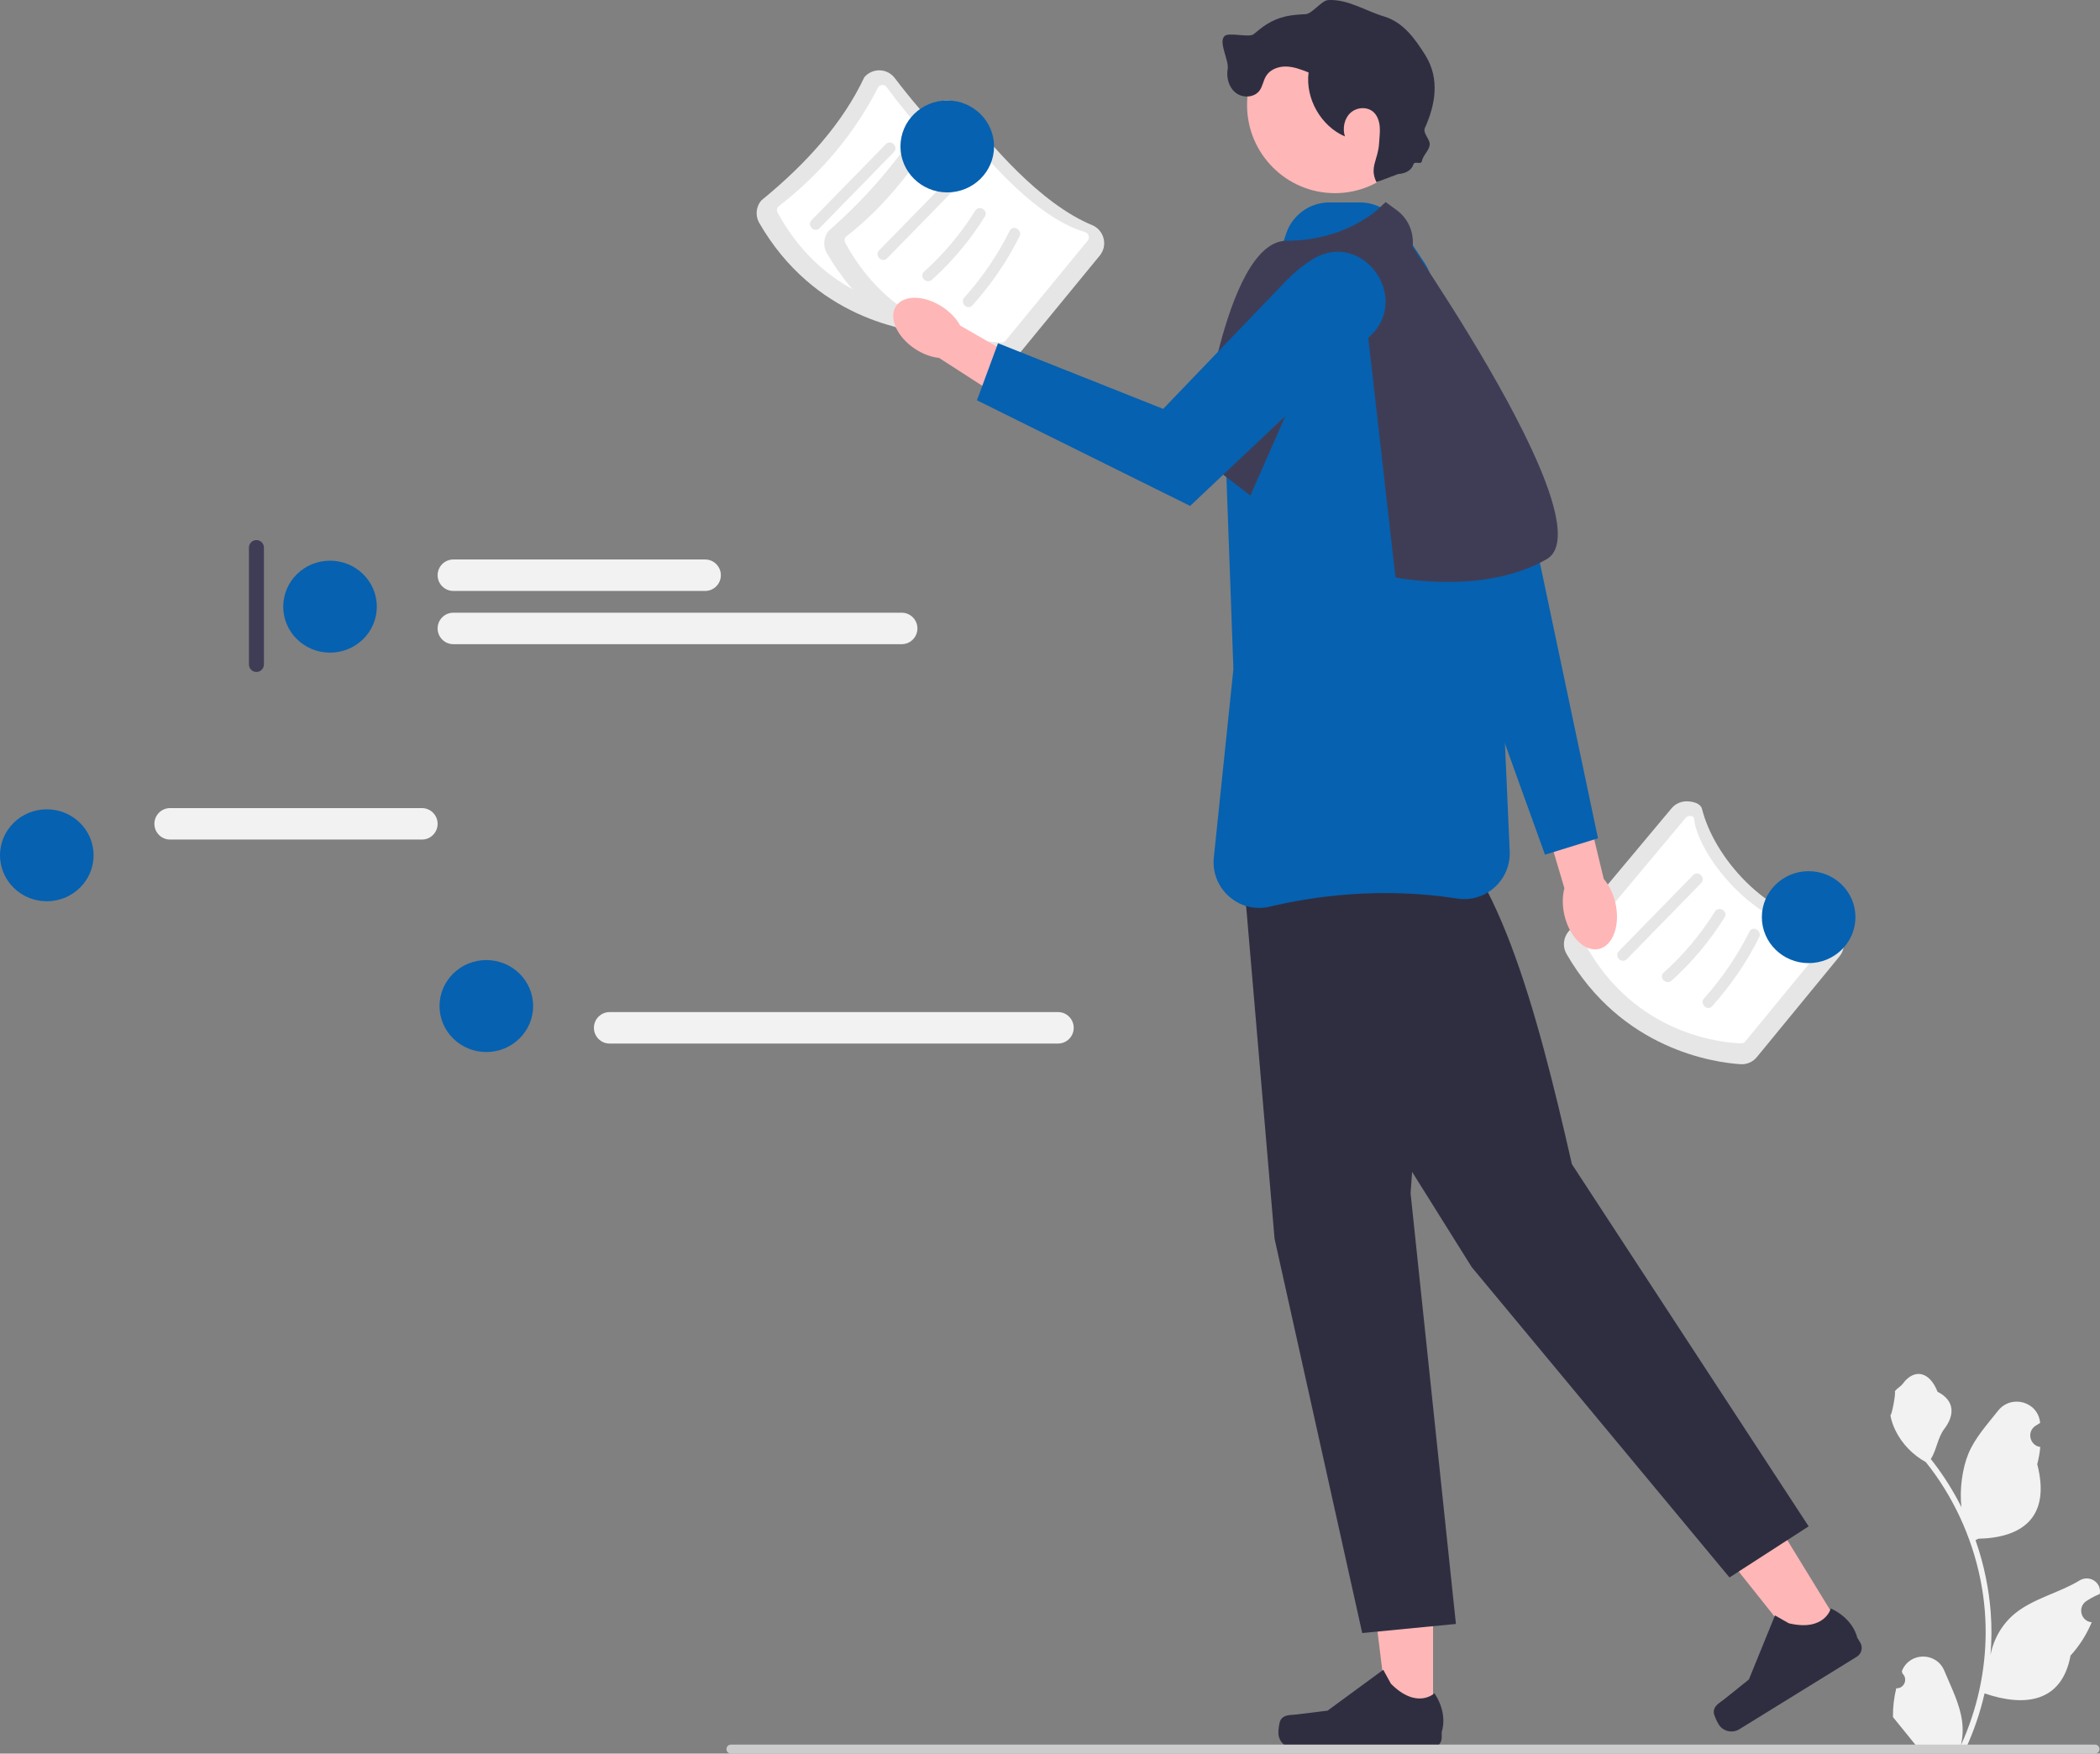 <svg width="200" height="167" fill="none" xmlns="http://www.w3.org/2000/svg">
<rect width="100%" height="100%" fill="#808080" stroke="none"/>
<g clip-path="url(#clip0_69_1880)">
<path d="M89.009 31.735C88.97 31.735 88.931 31.734 88.892 31.731C86.327 31.566 77.548 30.32 72.305 21.223C71.918 20.552 71.994 19.697 72.496 19.098H72.496C76.874 15.525 80.294 11.657 82.313 7.36C82.677 6.924 83.225 6.686 83.778 6.696C84.347 6.709 84.871 6.978 85.216 7.433C87.705 10.715 92.619 16.525 97.563 18.562C98.119 18.791 98.522 19.257 98.667 19.839C98.812 20.416 98.678 21.012 98.3 21.472L90.436 31.055C90.082 31.486 89.555 31.735 89.009 31.735V31.735Z" fill="#E6E6E6"/>
<path d="M73.982 19.56L74.119 19.675C73.985 19.836 73.96 20.064 74.058 20.245C78.801 29.009 87.28 29.697 88.932 29.746C89.091 29.755 89.24 29.683 89.341 29.56L97.149 20.046C97.26 19.911 97.294 19.739 97.243 19.573C97.192 19.406 97.066 19.282 96.897 19.233C91.594 17.677 86.03 10.474 84.451 8.303C84.359 8.176 84.216 8.1 84.06 8.095C83.899 8.093 83.753 8.156 83.651 8.278C81.392 12.699 78.228 16.507 74.119 19.675L73.982 19.56Z" fill="white"/>
<path d="M78.051 21.728L85.128 14.486C85.612 13.991 84.854 13.229 84.37 13.725L77.292 20.967C76.808 21.462 77.566 22.224 78.051 21.728Z" fill="#E6E6E6"/>
<path d="M82.323 23.768C84.276 22.011 85.973 19.977 87.363 17.745C87.73 17.155 86.802 16.614 86.437 17.201C85.093 19.359 83.452 21.308 81.564 23.007C81.049 23.47 81.809 24.23 82.323 23.768H82.323H82.323Z" fill="#E6E6E6"/>
<path d="M86.173 26.211C87.951 24.234 89.465 22.028 90.657 19.648C90.966 19.03 90.041 18.485 89.731 19.104C88.579 21.404 87.133 23.539 85.414 25.45C84.952 25.963 85.709 26.727 86.173 26.211Z" fill="#E6E6E6"/>
<path d="M95.445 34.606C95.407 34.606 95.368 34.605 95.329 34.602C92.763 34.437 83.985 33.191 78.742 24.094C78.355 23.423 78.431 22.568 78.932 21.969H78.933C83.092 18.348 86.224 14.389 88.75 10.231C89.114 9.795 89.661 9.557 90.215 9.567C90.784 9.58 91.307 9.849 91.652 10.304C94.141 13.586 99.056 19.396 104 21.433C104.556 21.662 104.958 22.127 105.104 22.71C105.249 23.287 105.115 23.883 104.737 24.343L96.872 33.926C96.519 34.357 95.992 34.606 95.445 34.606V34.606Z" fill="#E6E6E6"/>
<path d="M80.419 22.431L80.555 22.546C80.421 22.706 80.397 22.935 80.495 23.116C85.238 31.88 93.717 32.568 95.369 32.616C95.528 32.626 95.677 32.554 95.778 32.431L103.586 22.917C103.697 22.782 103.731 22.61 103.68 22.444C103.628 22.277 103.502 22.152 103.334 22.103C98.031 20.548 92.467 13.345 90.888 11.174C90.795 11.047 90.653 10.971 90.496 10.965C90.336 10.964 90.19 11.027 90.088 11.149C87.381 15.662 84.337 19.662 80.555 22.546L80.419 22.431Z" fill="white"/>
<path d="M84.487 24.599L91.565 17.357C92.049 16.862 91.291 16.1 90.807 16.596L83.729 23.838C83.245 24.333 84.003 25.094 84.487 24.599Z" fill="#E6E6E6"/>
<path d="M88.759 26.639C90.713 24.882 92.41 22.848 93.8 20.616C94.167 20.026 93.239 19.485 92.874 20.072C91.53 22.23 89.889 24.179 88.001 25.878C87.486 26.341 88.246 27.1 88.759 26.639H88.759H88.759Z" fill="#E6E6E6"/>
<path d="M92.609 29.082C94.388 27.105 95.902 24.898 97.094 22.518C97.403 21.901 96.478 21.355 96.167 21.975C95.016 24.275 93.569 26.41 91.851 28.321C91.389 28.834 92.145 29.598 92.609 29.082Z" fill="#E6E6E6"/>
<path d="M165.892 101.352C165.854 101.352 165.815 101.35 165.776 101.348C163.21 101.182 154.432 99.936 149.189 90.84C148.802 90.168 148.878 89.314 149.379 88.714H149.38L159.197 76.977C159.561 76.541 160.108 76.302 160.662 76.312C161.23 76.326 161.96 76.495 162.099 77.049C163.23 81.554 168.101 87.403 174.447 88.179C175.044 88.252 175.405 88.873 175.551 89.456C175.696 90.033 175.562 90.628 175.184 91.089L167.319 100.672C166.966 101.103 166.439 101.352 165.892 101.352Z" fill="#E6E6E6"/>
<path d="M150.865 89.176L151.002 89.291C150.868 89.452 150.844 89.681 150.942 89.862C155.685 98.626 164.164 99.313 165.816 99.362C165.975 99.371 166.124 99.299 166.225 99.176L174.033 89.662C174.143 89.527 174.178 89.355 174.127 89.189C174.075 89.022 173.956 88.857 173.781 88.849C167.03 88.531 161.609 81.206 161.335 77.919C161.321 77.763 161.099 77.716 160.943 77.711C160.783 77.709 160.637 77.773 160.535 77.895L151.002 89.291L150.865 89.176Z" fill="white"/>
<path d="M154.934 91.344L162.012 84.103C162.496 83.608 161.738 82.846 161.253 83.341L154.176 90.583C153.692 91.078 154.45 91.84 154.934 91.344Z" fill="#E6E6E6"/>
<path d="M159.206 93.385C161.16 91.628 162.857 89.593 164.247 87.361C164.614 86.772 163.686 86.231 163.321 86.818C161.977 88.976 160.336 90.925 158.448 92.623C157.932 93.087 158.693 93.846 159.206 93.385H159.206V93.385Z" fill="#E6E6E6"/>
<path d="M163.056 95.828C164.835 93.85 166.349 91.644 167.54 89.264C167.85 88.647 166.924 88.101 166.614 88.721C165.463 91.02 164.016 93.156 162.298 95.066C161.836 95.579 162.592 96.343 163.056 95.828Z" fill="#E6E6E6"/>
<path d="M136.482 163.918L132.241 163.917L130.224 147.503L136.483 147.503L136.482 163.918Z" fill="#FFB6B6"/>
<path d="M121.952 163.821C121.82 164.044 121.751 164.765 121.751 165.024C121.751 165.822 122.395 166.468 123.19 166.468H136.323C136.866 166.468 137.305 166.027 137.305 165.483V164.934C137.305 164.934 137.955 163.285 136.617 161.253C136.617 161.253 134.955 162.844 132.471 160.351L131.738 159.02L126.436 162.911L123.496 163.274C122.853 163.354 122.283 163.262 121.953 163.821H121.952Z" fill="#2F2E41"/>
<path d="M175.643 155.519L172.03 157.749L161.741 144.829L167.072 141.538L175.643 155.519Z" fill="#FFB6B6"/>
<path d="M163.217 163.077C163.221 163.337 163.538 163.987 163.673 164.208C164.09 164.887 164.976 165.099 165.653 164.681L176.839 157.775C177.301 157.49 177.445 156.883 177.161 156.42L176.875 155.953C176.875 155.953 176.567 154.206 174.366 153.178C174.366 153.178 173.781 155.408 170.364 154.591L169.045 153.842L166.56 159.945L164.246 161.8C163.74 162.205 163.207 162.427 163.217 163.077L163.217 163.077L163.217 163.077Z" fill="#2F2E41"/>
<path d="M148.988 87.143C148.778 86.224 148.794 85.332 148.991 84.593L146.436 75.971L150.596 74.839L152.74 83.707C153.237 84.282 153.638 85.076 153.848 85.995C154.328 88.094 153.629 90.053 152.286 90.37C150.944 90.687 149.468 89.242 148.988 87.143L148.988 87.143V87.143Z" fill="#FFB6B6"/>
<path d="M125.316 29.669C125.316 29.669 132.021 26.741 135.765 30.973C139.172 34.825 146.09 46.416 145.379 47.543L152.189 79.834L147.142 81.394L133.751 44.253L125.316 29.669H125.316V29.669Z" fill="#0661B0"/>
<path d="M117.932 77.523L121.387 117.966L129.735 155.521L138.659 154.654L134.341 113.633L136.984 77.177L117.932 77.523Z" fill="#2F2E41"/>
<path d="M118.646 86.298L140.163 120.671L164.713 150.228L172.252 145.359L149.705 110.869C146.254 95.677 142.432 81.613 135.428 77.242L118.646 86.298L118.646 86.298V86.298Z" fill="#2F2E41"/>
<path d="M119.902 86.466C118.893 86.466 117.915 86.11 117.119 85.432C116.049 84.522 115.492 83.195 115.59 81.792L117.467 63.721L116.75 43.988L116.755 43.967L118.983 33.243C119.005 32.902 119.076 32.542 119.191 32.195L122.483 22.265C123.075 20.479 124.732 19.279 126.608 19.279H129.519C130.976 19.279 132.328 20.005 133.137 21.222L135.684 25.057C135.854 25.311 135.997 25.585 136.109 25.87L141.734 40.116C141.912 40.568 142.014 41.044 142.036 41.529L143.781 81.066C143.839 82.378 143.313 83.634 142.337 84.512C141.368 85.384 140.074 85.77 138.792 85.572C131.447 84.433 125.018 85.364 120.918 86.346C120.58 86.427 120.239 86.466 119.902 86.466V86.466L119.902 86.466Z" fill="#0661B0"/>
<path d="M119.084 47.191L114.19 43.435C114.19 43.435 116.493 22.925 122.538 22.925C128.584 22.925 131.75 19.458 131.75 19.458C131.75 19.458 153.341 49.791 147.295 53.257C141.25 56.724 132.902 54.99 132.902 54.99L129.961 29.078C129.6 27.709 127.721 27.56 127.151 28.857L119.084 47.191L119.084 47.191L119.084 47.191Z" fill="#3F3D56"/>
<path d="M127.135 18.395C131.756 18.395 135.502 14.635 135.502 9.998C135.502 5.36 131.756 1.601 127.135 1.601C122.513 1.601 118.767 5.36 118.767 9.998C118.767 14.635 122.513 18.395 127.135 18.395Z" fill="#FFB6B6"/>
<path d="M133.761 16.346C133.006 16.628 131.849 17.068 131.094 17.351C130.39 15.943 131.253 15.212 131.342 13.639C131.372 13.114 131.448 12.589 131.404 12.065C131.361 11.541 131.182 11.003 130.788 10.656C130.185 10.126 129.182 10.212 128.598 10.764C128.015 11.315 127.849 12.227 128.087 12.995C125.793 11.999 124.311 9.388 124.627 6.9C123.942 6.631 123.24 6.357 122.504 6.337C121.769 6.316 120.98 6.598 120.588 7.223C120.313 7.661 120.258 8.217 119.95 8.633C119.449 9.307 118.365 9.359 117.7 8.848C117.034 8.336 116.779 7.406 116.921 6.577C117.063 5.748 116.03 4.055 116.609 3.446C117.003 3.03 118.961 3.619 119.401 3.252C119.803 2.918 120.206 2.582 120.648 2.305C121.21 1.952 121.832 1.697 122.479 1.554C123.091 1.418 123.72 1.383 124.345 1.347C124.981 1.312 125.859 0.043 126.494 0.007C128.364 -0.098 130.036 1.035 131.83 1.574C133.624 2.114 134.753 3.663 135.746 5.257C137.161 7.527 136.68 10.014 135.706 12.184C135.465 12.721 136.273 13.285 136.153 13.861C136.042 14.396 135.542 14.784 135.425 15.318C135.325 15.775 134.735 15.246 134.594 15.692C134.472 16.076 134.114 16.348 133.73 16.471C133.347 16.593 132.937 16.591 132.535 16.587" fill="#2F2E41"/>
<path d="M131.965 19.242L132.26 19.458L133.003 20.001C135.239 21.634 135.031 25.044 132.614 26.391L129.591 21.546" fill="#3F3D56"/>
<path d="M180.597 160.78C181.336 160.827 181.744 159.906 181.185 159.369L181.13 159.147C181.137 159.129 181.144 159.111 181.152 159.094C181.899 157.306 184.431 157.318 185.172 159.109C185.829 160.698 186.666 162.289 186.872 163.97C186.965 164.711 186.923 165.467 186.759 166.195C188.3 162.818 189.11 159.13 189.11 155.422C189.11 154.49 189.06 153.558 188.956 152.629C188.87 151.869 188.752 151.113 188.6 150.364C187.775 146.318 185.99 142.463 183.415 139.244C182.177 138.565 181.144 137.503 180.521 136.231C180.297 135.772 180.121 135.278 180.038 134.775C180.179 134.794 180.569 132.641 180.463 132.508C180.659 132.209 181.011 132.061 181.225 131.769C182.292 130.318 183.761 130.572 184.528 132.543C186.167 133.373 186.182 134.749 185.177 136.073C184.537 136.915 184.449 138.055 183.888 138.956C183.946 139.031 184.006 139.102 184.064 139.177C185.123 140.54 186.038 142.004 186.81 143.543C186.592 141.833 186.914 139.772 187.464 138.444C188.089 136.931 189.261 135.656 190.292 134.348C191.532 132.777 194.073 133.462 194.292 135.454C194.294 135.474 194.296 135.493 194.298 135.512C194.145 135.599 193.995 135.691 193.848 135.789C193.011 136.344 193.3 137.645 194.292 137.799L194.314 137.802C194.259 138.356 194.164 138.905 194.025 139.445C195.349 144.583 192.491 146.454 188.411 146.538C188.321 146.584 188.233 146.631 188.143 146.675C188.556 147.843 188.886 149.041 189.131 150.255C189.351 151.329 189.503 152.413 189.589 153.503C189.695 154.877 189.686 156.258 189.57 157.631L189.577 157.582C189.87 156.071 190.688 154.659 191.875 153.681C193.644 152.223 196.142 151.686 198.05 150.515C198.969 149.95 200.146 150.679 199.985 151.748L199.977 151.799C199.693 151.915 199.416 152.049 199.148 152.2C198.995 152.287 198.845 152.379 198.698 152.476C197.862 153.032 198.151 154.333 199.142 154.487L199.164 154.49C199.181 154.492 199.195 154.495 199.211 154.497C198.723 155.658 198.044 156.736 197.194 157.665C196.367 162.15 192.812 162.575 189.009 161.269H189.006C188.591 163.087 187.983 164.862 187.203 166.554H180.759C180.735 166.482 180.715 166.408 180.694 166.336C181.29 166.373 181.89 166.338 182.477 166.229C181.999 165.641 181.521 165.047 181.043 164.459C181.031 164.447 181.022 164.435 181.013 164.424C180.77 164.123 180.525 163.824 180.283 163.522L180.283 163.522C180.267 162.597 180.378 161.675 180.597 160.78L180.597 160.78L180.597 160.78V160.78Z" fill="#F2F2F2"/>
<path d="M69.187 166.573C69.187 166.81 69.376 167 69.612 167H199.524C199.76 167 199.95 166.81 199.95 166.573C199.95 166.336 199.76 166.146 199.524 166.146H69.612C69.376 166.146 69.187 166.336 69.187 166.573Z" fill="#CCCCCC"/>
<path d="M89.764 29.236C90.519 29.736 91.098 30.365 91.451 31.007L98.939 35.312L96.794 38.828L89.428 34.082C88.701 34.01 87.897 33.722 87.142 33.223C85.418 32.081 84.608 30.263 85.332 29.162C86.056 28.061 88.04 28.094 89.764 29.236H89.764L89.764 29.236Z" fill="#FFB6B6"/>
<path d="M124.997 24.698C129.772 21.759 134.571 28.489 130.325 32.156L130.311 32.169L113.345 48.181L93.042 38.12L95.049 32.687L110.78 38.94L122.58 26.648C123.401 25.823 124.209 25.183 124.997 24.698H124.997Z" fill="#0661B0"/>
<path d="M24.422 51.434C24.028 51.434 23.707 51.756 23.707 52.152V63.276C23.707 63.672 24.028 63.994 24.422 63.994C24.817 63.994 25.137 63.672 25.137 63.276V52.152C25.137 51.756 24.817 51.434 24.422 51.434Z" fill="#3F3D56"/>
<path d="M31.432 62.153C33.893 62.153 35.888 60.193 35.888 57.775C35.888 55.357 33.893 53.397 31.432 53.397C28.97 53.397 26.975 55.357 26.975 57.775C26.975 60.193 28.97 62.153 31.432 62.153Z" fill="#0661B0"/>
<path d="M67.16 56.277H43.171C42.348 56.277 41.678 55.605 41.678 54.779C41.678 53.954 42.348 53.282 43.171 53.282H67.16C67.983 53.282 68.653 53.954 68.653 54.779C68.653 55.605 67.983 56.277 67.16 56.277Z" fill="#F2F2F2"/>
<path d="M85.882 61.347H43.171C42.348 61.347 41.678 60.675 41.678 59.849C41.678 59.023 42.348 58.351 43.171 58.351H85.882C86.705 58.351 87.374 59.023 87.374 59.849C87.374 60.675 86.705 61.347 85.882 61.347H85.882Z" fill="#F2F2F2"/>
<path d="M4.457 85.83C6.918 85.83 8.914 83.87 8.914 81.452C8.914 79.034 6.918 77.074 4.457 77.074C1.995 77.074 0 79.034 0 81.452C0 83.87 1.995 85.83 4.457 85.83Z" fill="#0661B0"/>
<path d="M40.186 79.954H16.196C15.373 79.954 14.704 79.282 14.704 78.457C14.704 77.631 15.373 76.959 16.196 76.959H40.186C41.009 76.959 41.678 77.631 41.678 78.457C41.678 79.282 41.009 79.954 40.186 79.954Z" fill="#F2F2F2"/>
<path d="M46.317 100.188C48.778 100.188 50.774 98.228 50.774 95.81C50.774 93.392 48.778 91.431 46.317 91.431C43.855 91.431 41.86 93.392 41.86 95.81C41.86 98.228 43.855 100.188 46.317 100.188Z" fill="#0661B0"/>
<path d="M100.767 99.381H58.056C57.233 99.381 56.563 98.709 56.563 97.883C56.563 97.057 57.233 96.385 58.056 96.385H100.767C101.59 96.385 102.259 97.057 102.259 97.883C102.259 98.709 101.59 99.381 100.767 99.381H100.767Z" fill="#F2F2F2"/>
<path d="M90.215 18.323C92.676 18.323 94.672 16.363 94.672 13.945C94.672 11.527 92.676 9.567 90.215 9.567C87.754 9.567 85.758 11.527 85.758 13.945C85.758 16.363 87.754 18.323 90.215 18.323Z" fill="#0661B0"/>
<path d="M172.252 91.721C174.714 91.721 176.709 89.761 176.709 87.343C176.709 84.925 174.714 82.965 172.252 82.965C169.791 82.965 167.796 84.925 167.796 87.343C167.796 89.761 169.791 91.721 172.252 91.721Z" fill="#0661B0"/>
</g>
<defs>
<clipPath id="clip0_69_1880">
<rect width="200" height="167" fill="white"/>
</clipPath>
</defs>
</svg>
